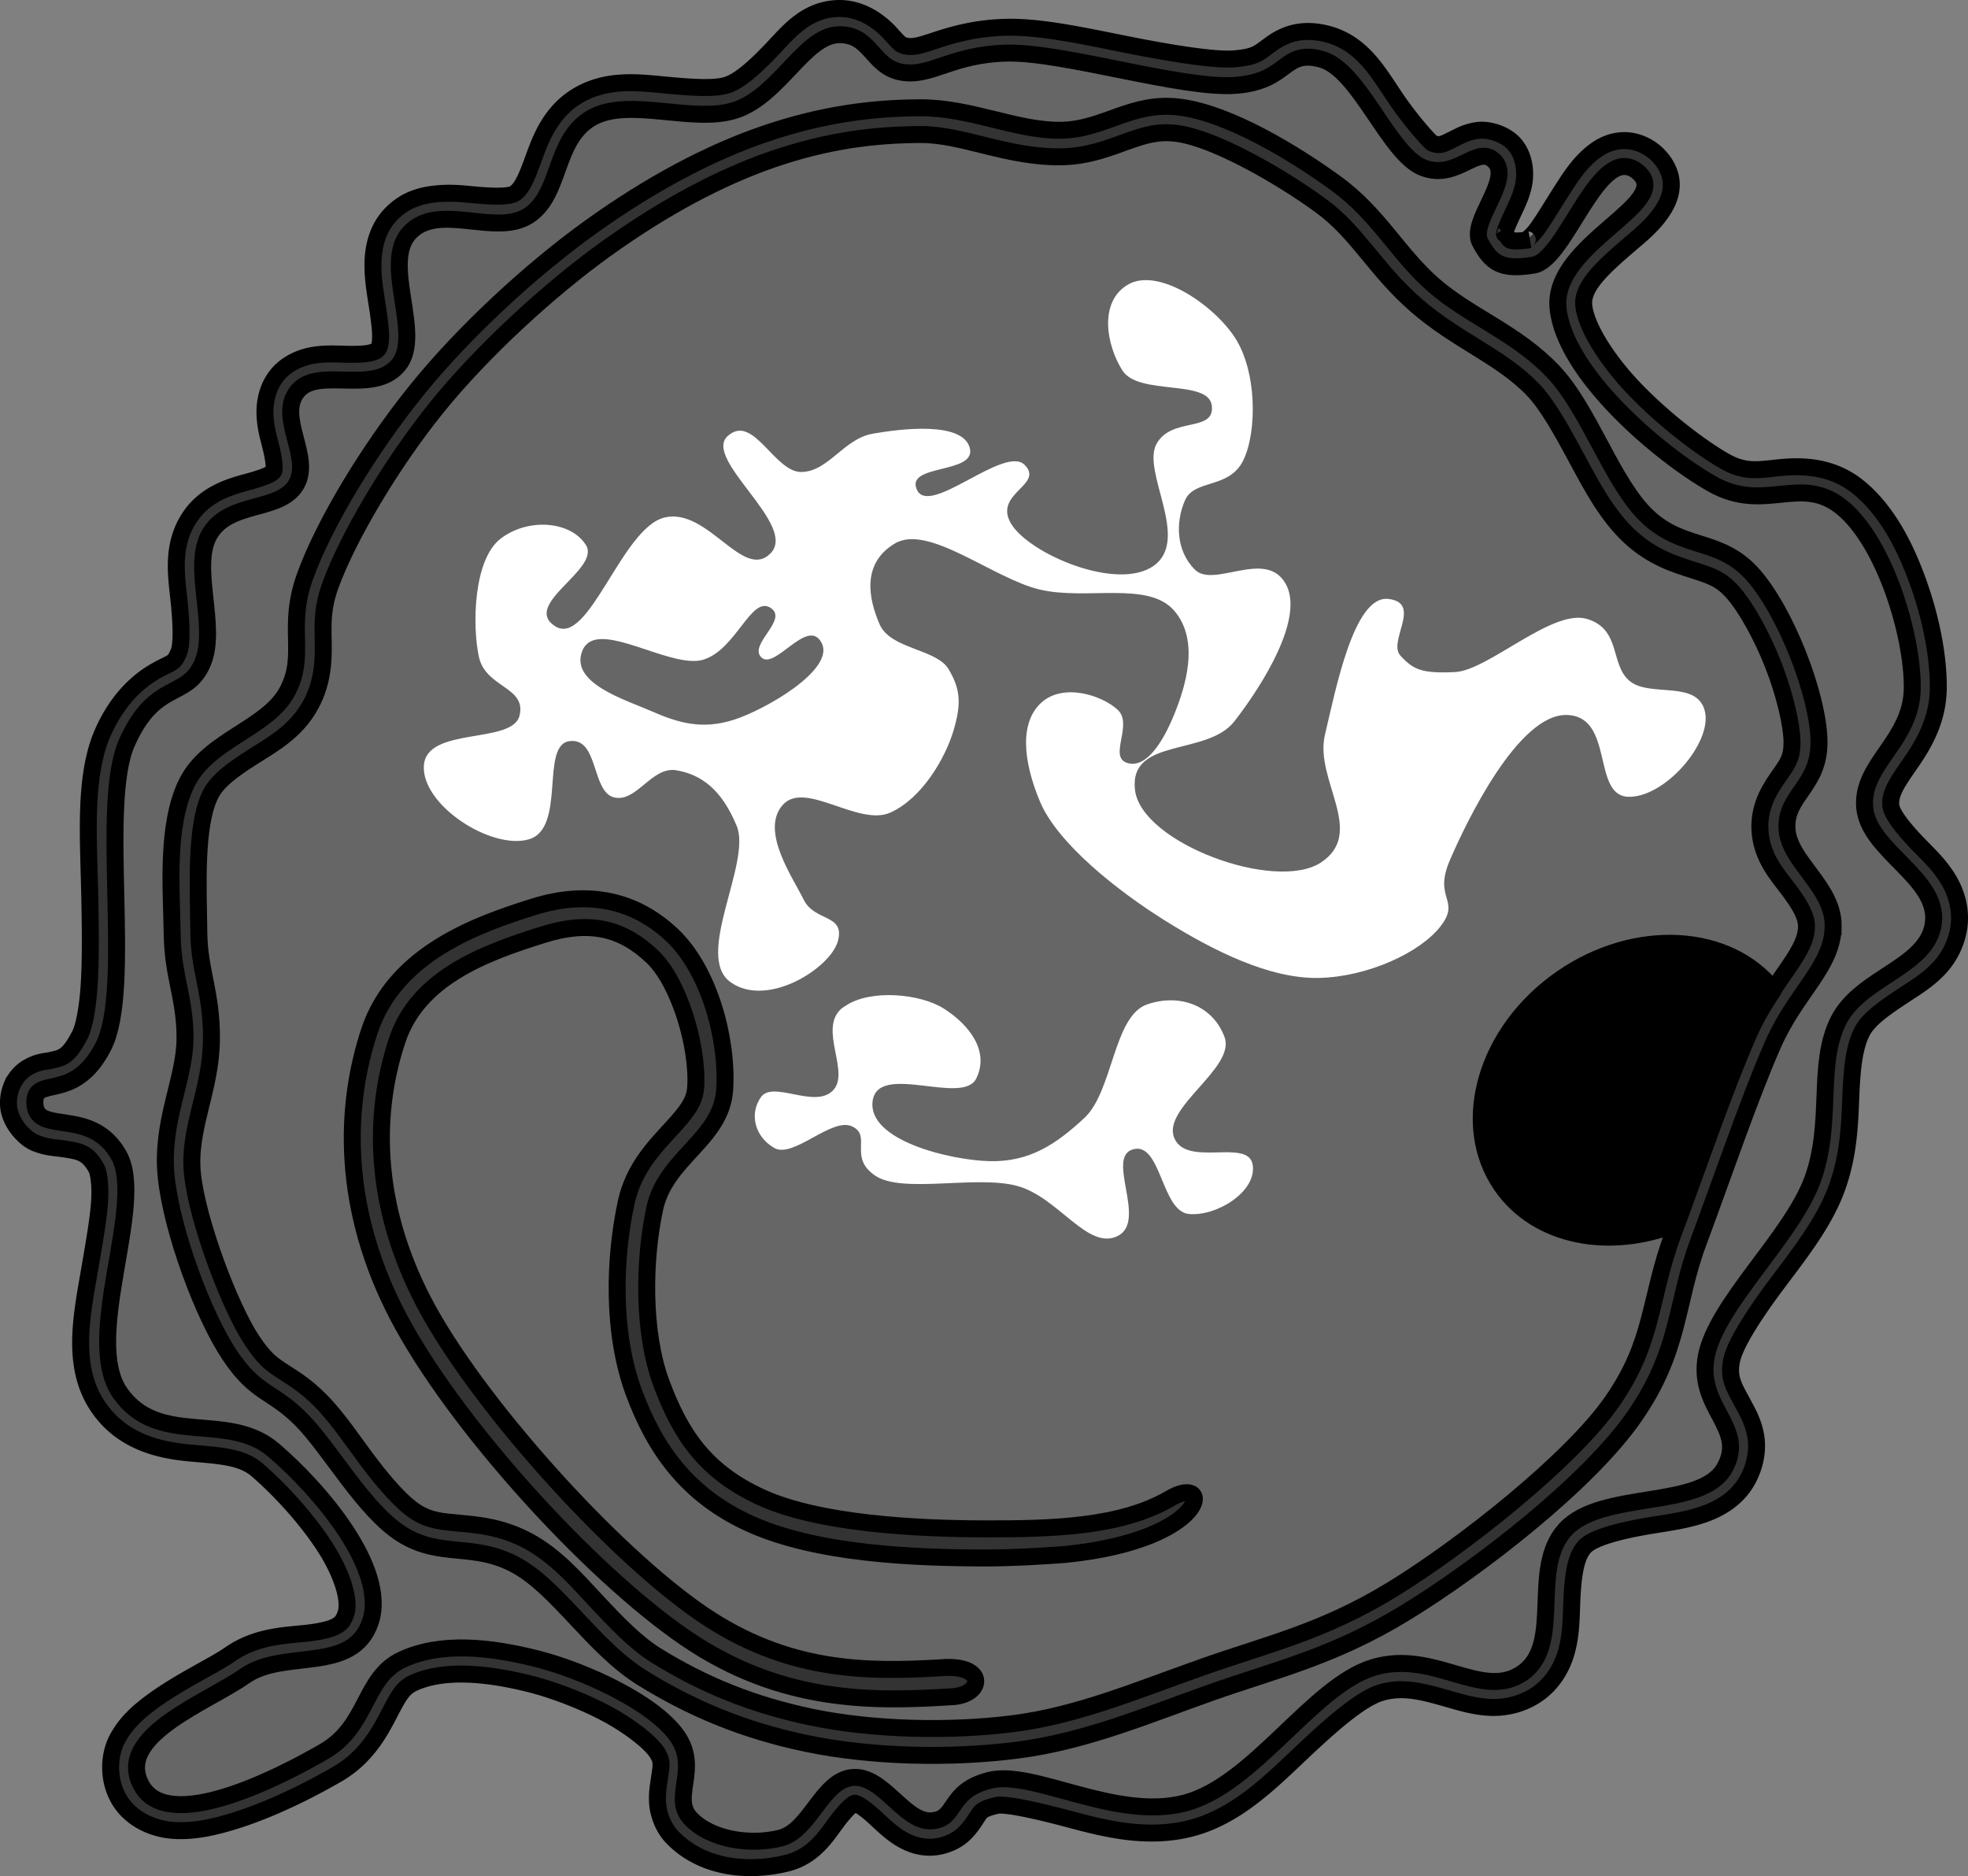 <svg xmlns="http://www.w3.org/2000/svg" xmlns:dc="http://dublincore.org/documents/dcmi-terms/" height="110.606" width="116.029"><rect width="100%" height="100%" fill="#808080" stroke="none"/><path d="M24.199 11.809a4.507 4.507 0 0 1 1.277-.35c.818-.114 1.571-.061 2.245.007 1.347.135 2.298.144 2.617-.06.428-.275.707-.922 1.12-2.064.412-1.142 1.008-2.768 2.635-3.718 1.7-.994 3.532-.764 5.122-.612 1.59.151 2.984.247 3.71-.017.771-.281 1.674-1.123 2.609-2.106.935-.982 1.948-2.283 3.784-2.384 1.495-.082 2.644.877 3.17 1.457.527.58.61.697.94.756.447.08.824-.038 1.771-.35.948-.31 2.316-.726 4.184-.76 2.02-.039 4.585.529 7.133 1.036 2.548.508 5.107.916 6.229.827 1.256-.1 1.445-.327 2.05-.77.303-.222.733-.533 1.367-.716.634-.183 1.36-.171 2.107.026 2.065.547 3.007 2.294 3.987 3.741s2.086 2.65 2.202 2.695c.456.174.607.057 1.262-.263.327-.16.71-.391 1.37-.49.66-.1 1.644.199 2.171.779.652.718.704 1.758.568 2.418-.136.66-.396 1.173-.615 1.64-.219.466-.402.886-.476 1.126-.074.239.02.136-.114-.111.273.505.383.596.426.617.044.02.335.101 1.152-.036-.38.064.017-.062.432-.64.415-.578.917-1.425 1.446-2.251.529-.826 1.061-1.658 1.904-2.302.421-.323.968-.602 1.645-.642.678-.04 1.373.222 1.883.637.503.409.968 1.077 1.018 1.803.049.727-.254 1.311-.544 1.743-.581.863-1.318 1.426-2.064 2.07-.747.645-1.505 1.318-1.972 1.93-.466.613-.617 1.077-.573 1.536.119 1.238 1.362 3.242 3.08 5.012 1.72 1.77 3.839 3.379 5.235 4.171 1.179.67 1.943.508 3.187.382 1.244-.127 3.1-.164 4.726 1.18 1.615 1.334 2.682 3.357 3.462 5.509.78 2.153 1.219 4.41 1.211 6.265-.008 2.068-1.007 3.558-1.745 4.622-.739 1.065-1.109 1.65-1.055 2.323.04.496.704 1.358 1.756 2.434.526.537 1.124 1.114 1.59 1.864.468.749.804 1.724.679 2.797a4.49 4.49 0 0 1-1.207 2.542c-.593.625-1.264 1.047-1.884 1.452-1.238.811-2.246 1.492-2.641 2.28-.466.928-.585 2.203-.65 3.79-.064 1.586-.114 3.465-.839 5.44-.757 2.065-2.258 3.925-3.583 5.7-1.324 1.777-2.426 3.496-2.614 4.464-.2 1.026.16 1.547.7 2.555.27.503.598 1.08.733 1.886.135.806-.033 1.784-.53 2.644-.606 1.051-1.599 1.624-2.56 1.957-.96.333-1.986.474-2.945.629-1.918.308-3.55.734-4.054 1.279-.568.615-.708 1.825-.767 3.454-.03.814-.042 1.707-.278 2.622-.237.915-.751 1.894-1.684 2.567-.89.643-1.941.868-2.847.827-.905-.042-1.683-.277-2.426-.49-1.486-.426-2.716-.773-4.02-.377-1.2.365-2.942 1.901-4.777 3.64-1.835 1.74-3.813 3.679-6.414 4.352-2.526.654-4.984.05-7.073-.51-2.088-.558-3.908-.953-4.408-.83-.938.234-.906.364-1.2.792-.148.214-.354.574-.783.957-.429.384-1.12.672-1.791.706-.863.043-1.567-.298-2.083-.651-.515-.353-.926-.76-1.283-1.09-.713-.657-1.121-.854-1.192-.847-.088.01-.447.266-1.05 1.066-.602.8-1.342 2.066-2.967 2.467-2.25.555-4.99.318-6.77-1.554-.543-.573-.806-1.381-.847-1.998-.04-.616.06-1.098.115-1.484.111-.771.189-1.006-.207-1.566-.416-.586-1.635-1.547-3.063-2.29-1.427-.744-3.081-1.352-4.344-1.672-2.667-.675-5.185-.858-6.91-.053-.638.299-.902.832-1.443 1.87-.54 1.039-1.337 2.514-3.02 3.49-1.359.788-3.711 2.031-6.101 2.77-1.195.368-2.402.643-3.606.552-1.204-.091-2.55-.683-3.22-1.915-.605-1.11-.566-2.48-.066-3.45.501-.97 1.282-1.649 2.096-2.244 1.628-1.19 3.615-2.107 4.55-2.76 1.69-1.182 3.554-1.11 4.842-1.293.644-.092 1.132-.21 1.415-.37.284-.16.432-.29.586-.746.257-.762-.195-2.348-1.305-4.036-1.109-1.688-2.704-3.391-3.947-4.452-.875-.747-2.11-.82-3.82-.97-1.712-.149-4.016-.563-5.488-2.667-1.7-2.43-.996-5.519-.525-8.296.236-1.388.472-2.69.555-3.762.083-1.073-.05-1.848-.181-2.077-.538-.948-1.006-.994-1.926-1.14-.46-.072-1.006-.07-1.687-.353s-1.487-1.234-1.56-2.15c-.032-.386.02-.804.205-1.244a2.3 2.3 0 0 1 .884-1.028c.67-.396 1.09-.363 1.406-.44.634-.152 1.016-.152 1.718-1.527.24-.47.466-1.648.547-3.112.082-1.464.06-3.238.023-5.028-.073-3.578-.359-7.124.787-9.695.94-2.11 2.268-3.139 3.183-3.64.915-.502.985-.38 1.266-1.027.213-.488.171-1.73.018-3.164-.152-1.433-.424-3.128.574-4.725.937-1.5 2.479-1.911 3.5-2.189 1.023-.278 1.423-.48 1.508-.622.066-.113.061-.61-.2-1.61-.13-.5-.285-1.07-.306-1.763-.02-.694.135-1.554.683-2.256.594-.76 1.486-1.102 2.2-1.215.713-.113 1.337-.068 1.897-.056.56.011 1.05-.001 1.36-.066.31-.064.42-.116.542-.26.046-.055.135-.25.135-.74s-.104-1.21-.223-1.972c-.118-.763-.255-1.579-.222-2.467.033-.888.275-1.923 1.04-2.73.35-.369.743-.647 1.165-.842z" fill="#333" stroke="#000"/><path d="M108.628 29.938c-2.464-2.038-4.56.368-7.69-1.41-3.132-1.777-8.712-6.538-9.08-10.369-.366-3.83 6.957-6.191 4.69-8.036-2.266-1.845-4.201 5.182-6.118 5.504-1.917.321-2.507-.123-3.162-1.337-.655-1.213 1.89-3.64.872-4.761-1.018-1.12-2.201 1.137-4.23.36-2.028-.776-3.758-5.803-6.02-6.401-2.26-.6-1.882 1.293-5.013 1.542-3.132.248-10.142-1.962-13.47-1.9-3.326.063-4.503 1.438-6.262 1.124-1.759-.313-1.807-2.31-3.76-2.203-1.953.108-3.411 3.493-5.917 4.405-2.506.913-6.384-.795-8.61.505-2.226 1.301-1.752 4.506-3.704 5.757-1.952 1.25-5.285-.816-6.995.99-1.71 1.805.83 6.04-.676 7.825-1.507 1.786-4.77.028-5.964 1.558-1.194 1.529.901 3.857-.057 5.478-.958 1.62-3.873.949-5.066 2.857-1.193 1.91.481 5.515-.46 7.676-.94 2.162-2.794.955-4.452 4.674-1.657 3.718.375 14.462-1.389 17.915-1.763 3.453-4.181 1.586-4.034 3.425.148 1.838 3.313.118 4.942 2.987 1.63 2.869-2.18 10.79.081 14.02 2.26 3.232 6.341 1.058 9.038 3.36 2.697 2.301 6.763 7.022 5.715 10.131-1.049 3.11-5.084 1.57-7.398 3.188-2.313 1.617-7.684 3.548-6.103 6.453 1.581 2.904 8.174-.492 10.776-2.001 2.603-1.509 2.314-4.344 4.587-5.406 2.272-1.062 5.151-.767 7.96-.056 2.807.71 6.869 2.586 8.253 4.54 1.383 1.954-.379 3.63.81 4.88 1.187 1.25 3.503 1.593 5.276 1.156 1.773-.437 2.451-3.397 4.251-3.575 1.8-.177 3.06 2.635 4.643 2.554 1.583-.08.914-1.758 3.466-2.393 2.552-.635 7.413 2.402 11.488 1.347 4.076-1.055 7.523-6.902 11.117-7.995 3.595-1.092 6.457 2.016 8.842.295 2.385-1.721.362-6.135 2.492-8.44 2.13-2.303 7.968-1.168 9.363-3.584 1.395-2.416-1.656-3.544-1.057-6.628s5.016-7.014 6.258-10.4c1.242-3.384.215-6.758 1.528-9.372s5.295-3.144 5.602-5.788c.308-2.644-3.848-4.222-4.054-6.799-.205-2.577 2.794-3.896 2.807-7.057.013-3.16-1.65-8.558-4.116-10.595z" fill="#666" stroke="#000"/><path d="M108.08 54.631c.04-2.363-2.637-3.82-2.724-5.798-.086-1.979 1.923-2.474 1.889-5.143-.034-2.67-1.943-7.596-3.884-9.796-1.94-2.2-4.07-1.441-6.19-3.405-2.119-1.965-3.439-6.317-5.617-8.6-2.178-2.283-4.892-3.22-7.02-5.071-2.128-1.852-3.23-4.146-5.72-5.97-2.492-1.822-6.321-4.136-9.203-4.524-2.882-.387-4.467 1.316-7.062 1.356-2.595.04-5.327-1.336-8.274-1.326-2.948.01-5.87.41-9.177 1.537-3.307 1.127-6.792 2.993-10.282 5.498-3.489 2.504-7.48 6.178-10.286 9.66-2.807 3.484-5.43 7.841-6.542 10.916-1.112 3.074.116 4.629-1.058 6.809-1.175 2.18-4.634 2.832-5.902 5.354-1.268 2.522-.908 6.39-.877 8.924.03 2.535.774 3.789.757 6.196-.017 2.406-1.442 4.912-1.11 8.124.333 3.212 2.187 8.194 3.75 10.529 1.564 2.335 2.503 2.06 4.225 3.802 1.722 1.742 3.697 5.368 5.952 6.769 2.255 1.4 4.191.45 6.675 1.79s4.582 4.878 7.485 6.67c2.902 1.793 5.97 3.085 9.702 3.86 3.732.775 8.4.906 12.422.382 4.022-.523 7.593-2.048 11.41-3.398 3.82-1.35 7.18-2.093 11.463-4.714 4.284-2.622 10.742-7.611 13.47-11.539 2.729-3.927 2.413-6.624 3.777-10.286 1.364-3.662 3.044-8.595 4.411-11.683 1.368-3.088 3.5-4.56 3.54-6.923z" fill="#333" stroke="#000"/><path d="M35.74 14.664c3.387-2.432 6.742-4.227 9.865-5.292 3.148-1.073 5.879-1.431 8.688-1.441 2.458-.01 5.11 1.362 8.273 1.313 1.637-.025 2.89-.558 3.92-.922 1.032-.363 1.814-.602 2.915-.454 2.238.3 6.11 2.528 8.495 4.274 2.161 1.582 3.188 3.757 5.6 5.856 2.424 2.11 5.022 3.022 6.902 4.993.855.897 1.705 2.441 2.58 4.067.875 1.626 1.77 3.331 3.135 4.596 1.326 1.23 2.744 1.647 3.75 1.967 1.007.32 1.597.505 2.319 1.323.754.855 1.693 2.536 2.366 4.253s1.092 3.54 1.105 4.515c.012.94-.233 1.26-.689 1.919-.455.658-1.27 1.736-1.204 3.261.074 1.682 1.087 2.738 1.74 3.621.655.883 1.016 1.536 1.006 2.116-.012.715-.343 1.342-1.011 2.331-.668.99-1.62 2.23-2.389 3.966-1.425 3.218-3.096 8.14-4.446 11.765-.74 1.985-1.03 3.643-1.442 5.173-.412 1.53-.924 2.965-2.176 4.768-2.422 3.486-8.845 8.556-12.97 11.08-4.085 2.5-7.277 3.192-11.195 4.577-3.878 1.371-7.323 2.83-11.076 3.318-3.833.498-8.395.367-11.908-.362-3.563-.74-6.432-1.932-9.195-3.638-1.198-.74-2.387-1.98-3.581-3.262s-2.374-2.63-3.966-3.49c-1.534-.828-2.961-.955-4.03-1.053-1.07-.097-1.762-.145-2.577-.651-.78-.485-1.793-1.62-2.752-2.886-.958-1.265-1.857-2.648-2.894-3.697-.991-1.003-1.846-1.453-2.405-1.834-.56-.38-.937-.666-1.622-1.69-1.312-1.96-3.236-7.06-3.523-9.833-.277-2.671 1.098-4.93 1.119-7.95.02-2.732-.716-4.01-.743-6.246-.032-2.669-.233-6.35.69-8.186.4-.792 1.289-1.445 2.444-2.18 1.156-.736 2.605-1.512 3.47-3.117.768-1.428.744-2.79.726-3.843-.02-1.052-.04-1.895.425-3.18 1.007-2.784 3.551-7.116 6.253-10.468 2.687-3.333 6.646-6.964 10.007-9.377z" fill="#666" stroke="#000"/><path d="M62.794 91.642c-1.578.117-3.173.21-4.755.207-4.14-.008-9.854-.228-13.807-2.012-3.779-1.706-5.658-4.51-6.852-7.725-1.316-3.543-1.172-7.927-.46-11.227.442-2.044 1.758-3.355 2.66-4.343.903-.988 1.379-1.58 1.435-2.433.158-2.422-.98-6.206-2.544-7.7-1.766-1.686-3.688-2.176-6.479-1.298-1.61.506-3.543 1.153-5.131 2.137-1.586.983-2.835 2.252-3.445 4.087-1.39 4.18-1.487 9.551 1.56 15.404C28.005 82.564 36 91.46 41.352 95.128c5.047 3.458 9.753 3.454 14.13 3.194 2.646-.232 2.537 1.533.75 1.7-4.596.294-10.101.46-15.83-3.467-5.73-3.927-13.704-12.748-16.96-19.006-3.257-6.257-3.184-12.187-1.66-16.77 1.523-4.583 6.407-6.289 9.667-7.314 3.26-1.025 6.042-.376 8.207 1.693 2.165 2.068 3.262 6.133 3.069 9.079-.193 2.945-3.474 4.003-4.122 7.005-.649 3.002-.735 7.274.386 10.291 1.12 3.017 2.573 5.243 5.952 6.768 3.38 1.525 9.053 1.824 13.103 1.833 4.05.008 8.031-.106 10.925-1.784 2.575-1.54 2.394 2.434-6.176 3.292z" fill="#333" stroke="#000" stroke-linecap="round"/><path d="M92.088 57.672c4.358-3.009 9.856-2.675 12.476.69-.484.729-1.005 1.54-1.458 2.564-1.36 3.072-2.94 7.648-4.256 11.216-3.96 1.584-8.233.78-10.326-2.25-2.52-3.65-.923-9.122 3.564-12.22z" stroke="#000" stroke-linecap="round" stroke-linejoin="round"/><path d="M29.507 31.764c1.598-1.24 4.122-1.069 5.033.36.912 1.429-3.803 3.495-1.82 4.789 1.982 1.293 3.93-5.817 6.475-6.407 2.544-.59 4.622 3.772 6.24 2.109 1.62-1.664-4.037-5.552-2.53-6.911 1.508-1.359 2.751 2.154 4.351 2.122 1.6-.031 2.48-1.96 4.211-2.261 1.731-.301 5.29-.724 5.709.843.418 1.568-3.866.917-3.106 2.487.76 1.569 5.156-2.676 6.338-1.49 1.182 1.185-1.842 1.666-.81 3.446 1.03 1.78 6.289 4.055 8.44 2.49 2.15-1.567-.738-5.534.143-7.163.88-1.63 3.447-.658 3.266-2.255-.181-1.597-4.325-.572-5.278-2.09-.954-1.518-1.391-4.057.342-5.06 1.734-1.001 4.91 1.088 6.248 3.055 1.338 1.966 1.379 5.555.552 7.29-.828 1.733-2.89 1.106-3.447 2.378-.557 1.273-.54 2.957.578 4.082 1.119 1.126 4.137-1.222 5.335.798 1.199 2.02-1.382 6.064-2.997 8.145-1.614 2.08-6.227.925-5.863 4.048.364 3.123 8.282 6.047 10.965 4.277 2.684-1.77-.4-4.872.234-7.528.634-2.655 1.703-8.24 3.736-8.009 2.032.232-.054 2.51.713 3.343.767.833 1.26 1.06 3.214.97 1.955-.088 5.736-3.75 7.785-3.134 2.05.617 1.337 2.72 2.54 3.678 1.202.958 3.976-.094 4.414 1.775.439 1.868-2.402 5.12-4.538 5.032-2.137-.09-.79-4.783-3.633-4.822-2.842-.039-5.895 6.296-6.873 8.58-.978 2.285.658 2.307-.527 3.858-1.184 1.552-4.282 3-7.188 3.064-2.906.065-6.234-1.612-9.044-3.364-2.81-1.751-6.373-4.568-7.404-7.04-1.031-2.472-1.183-4.701.104-5.844 1.288-1.142 3.542-.428 4.48.439.939.867-.578 2.787.571 3.137 1.15.35 2.152-1.346 2.78-2.905.627-1.56 1.513-4.288-.013-6.068-1.525-1.78-5.166-.599-7.925-1.25-2.76-.65-6.58-3.903-8.557-2.713-1.977 1.19-1.532 3.275-.893 4.756.638 1.482 3.35 1.438 4.073 2.656.723 1.218.742 2.09.276 3.645-.466 1.554-1.818 3.948-3.71 4.802-1.891.854-5.068-1.954-6.37-.426-1.301 1.529.604 4.23 1.252 5.554.649 1.323 2.447.835 2.025 2.437-.422 1.602-4.165 3.984-6.332 2.435-2.167-1.55 1.258-7.044.362-9.212-.895-2.167-2.096-3.028-3.555-3.28-1.459-.25-2.352 1.933-3.684 1.595-1.333-.339-.895-3.553-2.628-3.312-1.734.241-.168 5.137-2.386 5.786-2.217.648-6.343-2.027-6.19-4.347.153-2.32 5.214-1.232 5.639-2.943.424-1.712-2.002-1.633-2.397-3.472-.395-1.84-.324-5.716 1.274-6.955zm5.316 6.05c-.2.103-.375.279-.477.52-.812 1.926 2.511 2.912 4.08 3.6 1.57.688 2.963 1.095 4.829.503 1.866-.593 5.997-2.969 5.188-4.531-.81-1.563-2.744 1.616-3.549.855-.805-.761 1.652-2.245.516-2.939-1.137-.693-2.02 2.494-3.955 3.073-1.694.506-5.23-1.796-6.632-1.08zm15.05 21.47c1.472-.975 4.389-.708 5.785.184 1.49.952 2.7 2.51 1.896 4.121-.804 1.612-5.808-.99-6.107 1.33-.3 2.32 4.603 3.49 6.923 3.537 2.32.048 3.884-.984 5.567-2.552 1.683-1.567 1.707-6.01 3.697-6.691 1.99-.682 3.908.125 4.565 1.937.657 1.812-3.692 4.15-2.973 5.925.72 1.776 4.368.003 4.629 1.59.26 1.586-2.146 3.068-3.767 2.904-1.621-.164-1.63-4.258-3.278-3.813-1.648.445.849 4.236-.914 5.112-1.763.876-3.493-2.282-5.907-2.947-2.415-.665-6.803.479-8.401-.618-1.6-1.096-.154-2.343-1.356-2.899-1.203-.556-3.463 1.925-4.591 1.27-1.13-.653-1.482-1.997-.777-2.994.705-.998 3.141.69 4.224-.372 1.083-1.063-.847-3.608.502-4.828.085-.076.185-.13.283-.195z" fill="#fff"/></svg>